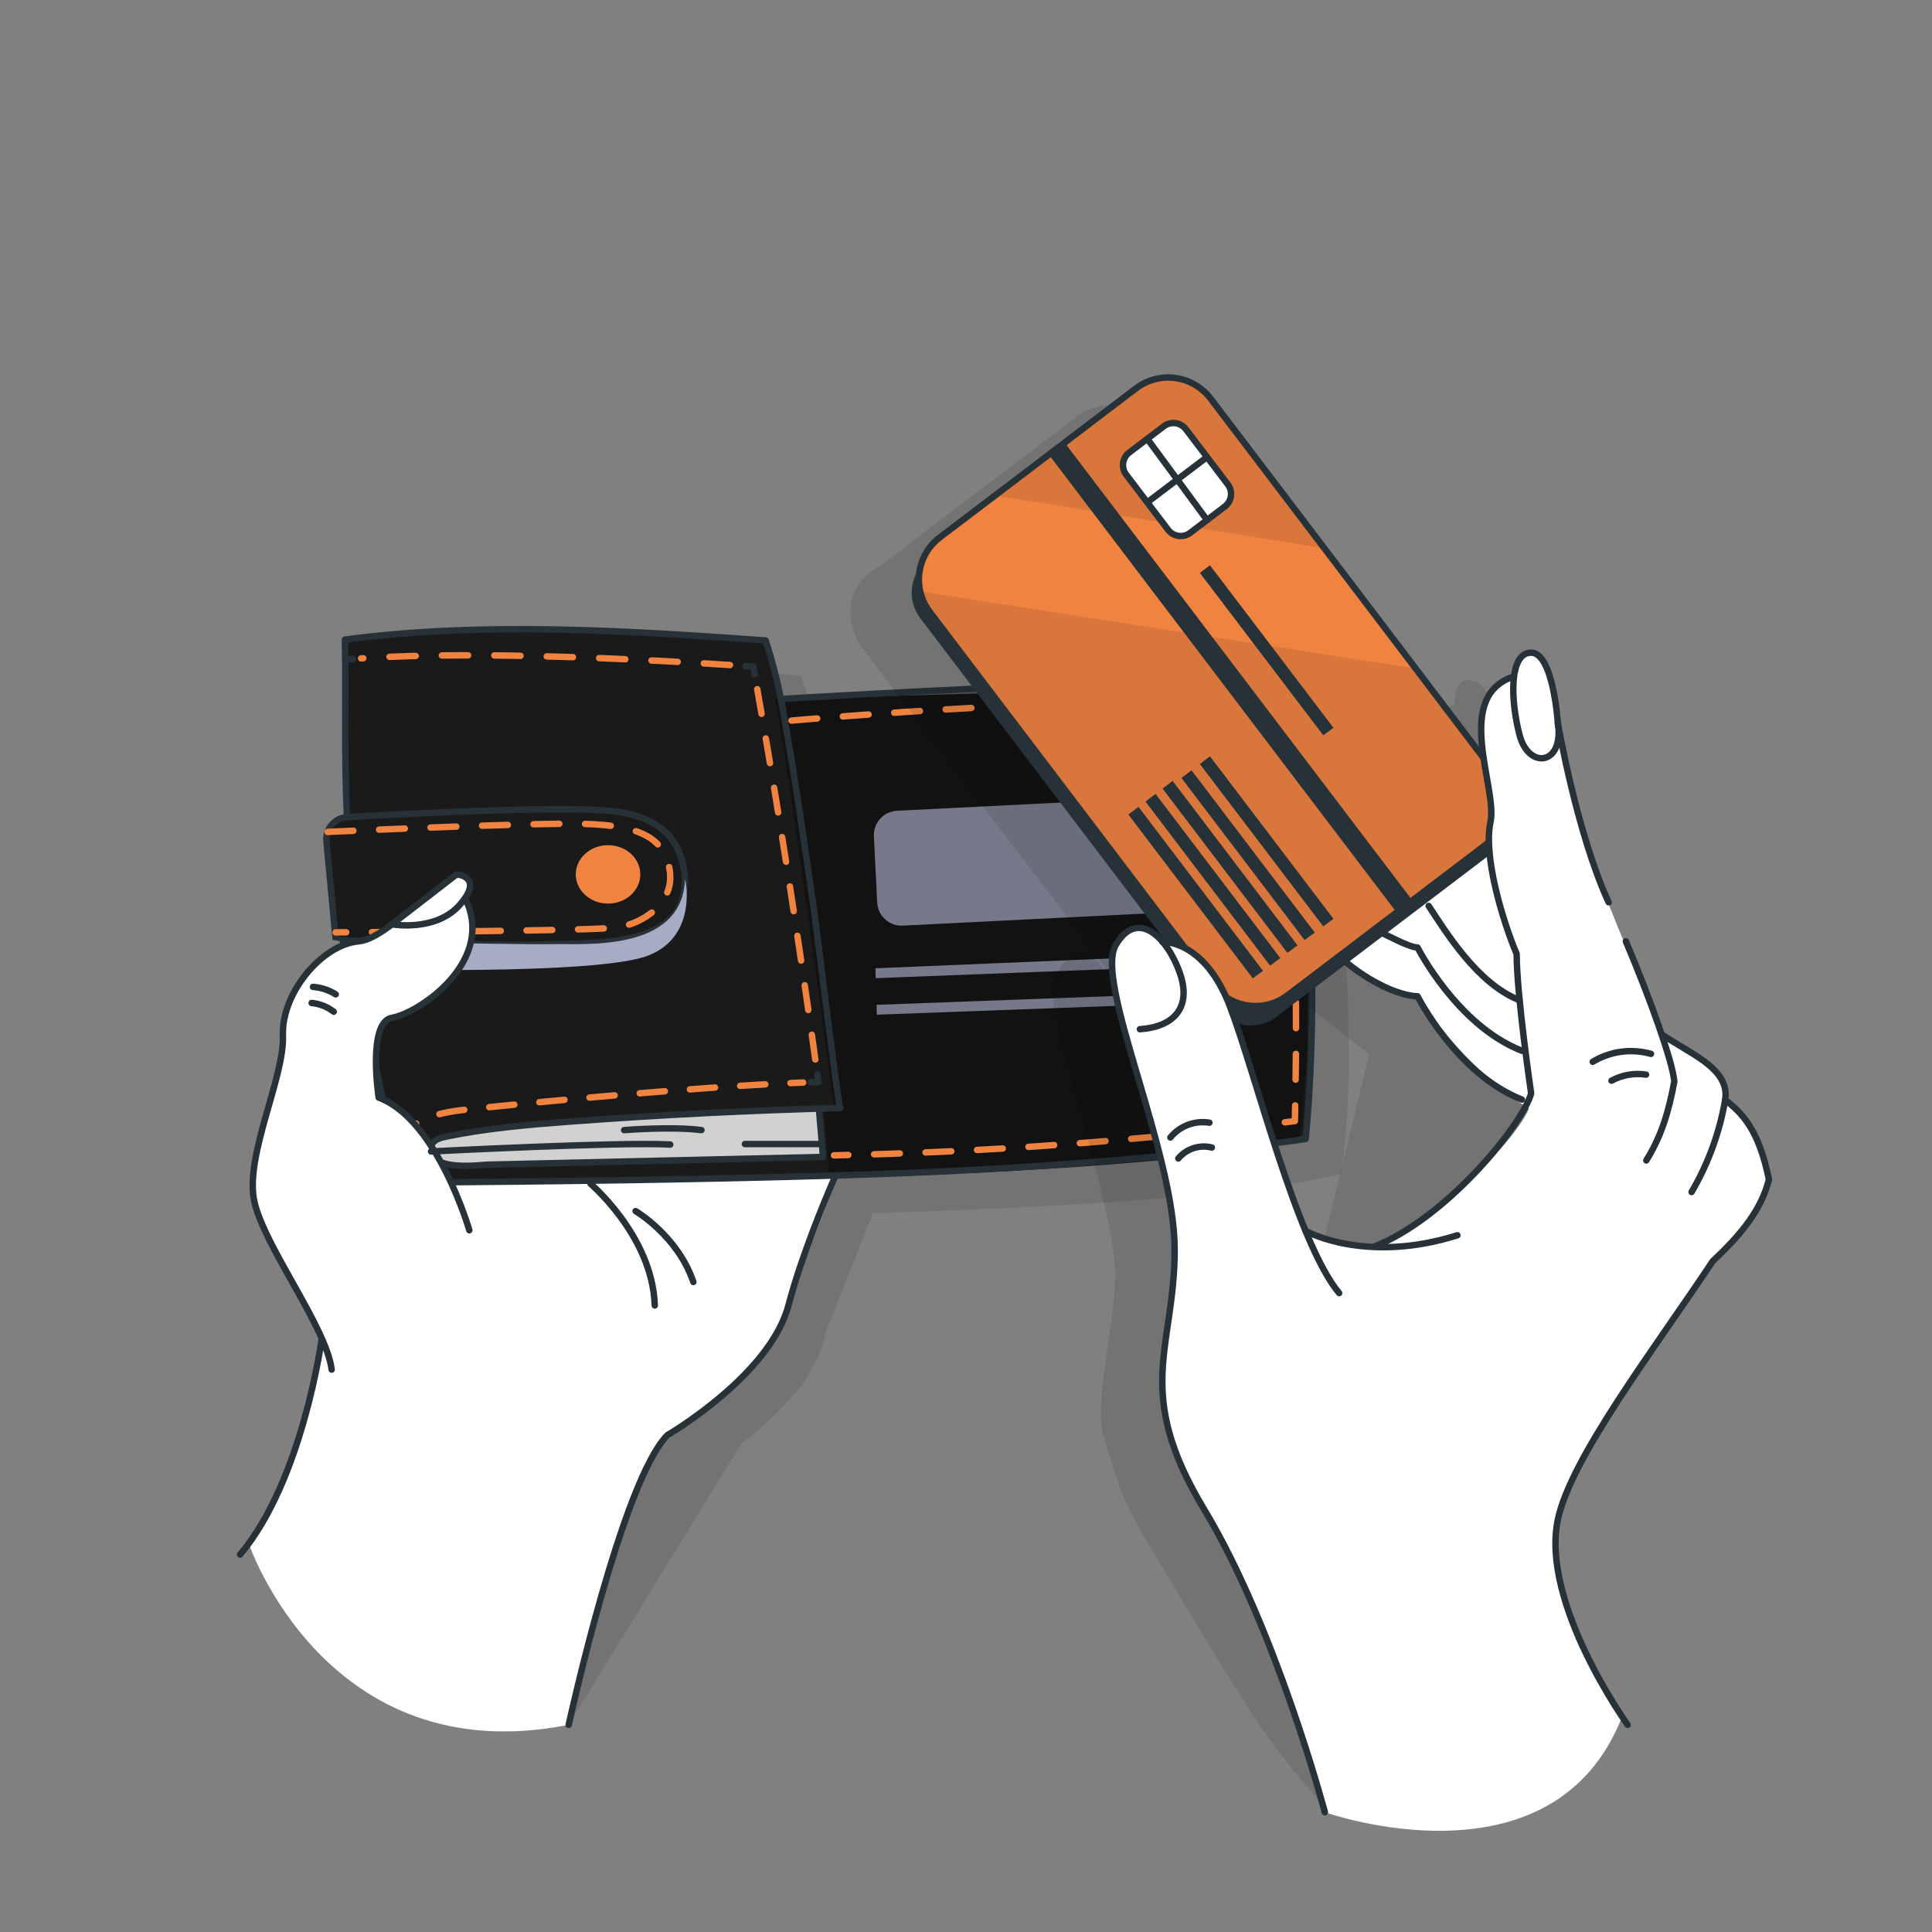 <svg width="300" height="300" viewBox="0 0 300 300" fill="none" xmlns="http://www.w3.org/2000/svg">
<rect x="0" y="0" width="300" height="300" fill="#808080" stroke="none"/>
<path opacity="0.1" d="M209.094 151.23C208.938 146.712 208.644 141.894 208.158 136.908C207.504 126.948 206.256 117.648 203.994 111.798C191.538 109.248 126.828 114 126.78 114L126.378 112.2L126.216 111.486L125.928 110.232L125.85 109.944C125.43 108.252 124.956 106.578 124.404 104.916C124.404 104.916 75.348 100.536 59.076 104.784C59.076 104.928 59.076 105.066 59.076 105.21L59.124 109.224C59.172 116.994 58.992 124.284 59.394 132.288V132.348C59.316 132.341 59.237 132.341 59.16 132.348C58.528 132.432 57.932 132.688 57.438 133.09C56.943 133.491 56.569 134.021 56.358 134.622C56.196 135.088 56.137 135.583 56.184 136.074L56.4 138.6C56.4 138.642 56.4 138.678 56.4 138.72C57 145.092 57.6 151.404 57.6 151.404C57.6 151.404 57.912 151.434 58.422 151.458L61.116 151.65C55.38 152.178 49.116 159.75 49.392 166.26C49.668 172.77 43.392 185.028 44.958 192.06C46.158 197.556 52.332 206.394 55.338 213.108L55.104 214.44L41.682 241.392C42.582 240.072 50.682 275.292 88.302 267.834L115.068 224.226C118.053 221.975 120.785 219.406 123.216 216.564C124.242 215.545 125.095 214.365 125.742 213.072C126.697 211.545 127.427 209.888 127.908 208.152C128.028 207.696 128.154 207.246 128.286 206.784C130.47 201.222 133.386 193.632 135.522 188.376C163.722 187.536 193.332 185.814 208.2 182.316H208.23C209.67 172.536 209.7 161.562 209.094 151.23ZM64.272 175.872C64.039 174.247 63.899 172.611 63.852 170.97C64.182 172.698 64.542 174.42 64.92 176.148C64.704 176.052 64.488 175.956 64.272 175.872Z" fill="black"/>
<path d="M38.616 239.67C38.616 239.67 50.664 275.292 88.302 267.834C88.302 267.834 96.654 228.624 103.65 222.834C108.162 219.114 118.128 212.442 120.258 207.612C122.388 202.782 130.944 179.844 132.6 177.084C134.256 174.324 114.648 142.566 114.648 142.566L73.344 163.878L50.364 204.678C50.364 204.678 45.954 231.078 38.616 239.67Z" fill="white"/>
<path d="M49.962 207.858C49.962 207.858 47.016 229.884 37.278 241.392" stroke="#263238" stroke-linecap="round" stroke-linejoin="round"/>
<path d="M88.302 267.834C88.302 267.834 96.606 229.896 103.65 222.834C103.65 222.834 119.562 213.582 122.43 202.692C124.416 195.15 128.028 186.456 129.756 182.508" stroke="#263238" stroke-linecap="round" stroke-linejoin="round"/>
<path d="M91.65 183.726C91.05 183.342 101.28 191.526 101.676 202.71" stroke="#263238" stroke-linecap="round" stroke-linejoin="round"/>
<path d="M202.752 176.868C169.584 184.668 62.76 183.642 62.76 183.642C61.86 181.746 60.774 176.97 59.724 171.438C57.624 160.332 55.662 146.178 55.662 146.178L52.128 145.932C52.128 145.932 51.528 139.62 50.928 133.248C50.328 126.876 53.928 126.882 53.928 126.882L53.67 104.826L53.604 99.318C69.876 95.07 118.932 99.45 118.932 99.45L120.462 104.766L121.314 108.534L198.522 106.356C205.602 124.662 202.752 176.868 202.752 176.868Z" fill="#1A1A1A"/>
<path d="M189.924 123.363L139.284 125.895C137.2 126 135.595 127.774 135.699 129.858L136.213 140.148C136.318 142.232 138.092 143.838 140.176 143.733L190.816 141.201C192.9 141.097 194.506 139.323 194.401 137.239L193.887 126.949C193.783 124.864 192.009 123.259 189.924 123.363Z" fill="#A6ACC4"/>
<path d="M194.124 147.924L194.286 149.634L135.978 151.89L135.93 150.354L194.124 147.924Z" fill="#A6ACC4"/>
<path d="M194.412 153.87L194.466 155.406L136.164 157.56L136.11 156.03L194.412 153.87Z" fill="#A6ACC4"/>
<path opacity="0.3" d="M197.51 106.356C197.51 106.356 206.114 147.156 201.752 176.868C201.752 176.868 147.344 183.252 128.714 182.22L127.952 172.29L129.512 172.05C129.512 172.05 122 115.374 120.296 108.534C120.296 108.534 185.09 103.8 197.51 106.356Z" fill="black"/>
<path opacity="0.8" d="M127.158 172.146L127.8 179.652C127.8 179.652 72.96 182.052 68.136 180.306C63.312 178.56 68.394 175.776 81.15 174.774C93.906 173.772 127.158 172.146 127.158 172.146Z" fill="white"/>
<path d="M94.416 140.31C97.183 140.31 99.426 138.279 99.426 135.774C99.426 133.269 97.183 131.238 94.416 131.238C91.649 131.238 89.406 133.269 89.406 135.774C89.406 138.279 91.649 140.31 94.416 140.31Z" fill="#F18341"/>
<path d="M55.662 146.172C56.792 158.864 59.167 171.415 62.754 183.642C86.016 183.444 109.272 183.186 132.528 182.442C155.784 181.698 179.682 180.126 202.728 176.868C202.728 176.868 206.856 140.412 198.486 106.356C189.234 104.43 121.53 108.522 121.53 108.522" stroke="#263238" stroke-linecap="round" stroke-linejoin="round"/>
<path d="M127.158 172.146L127.8 179.652L75.6 180.852C73.446 181.038 70.092 181.32 68.112 180.306C67.212 179.844 66.564 178.716 66.99 177.792C67.374 176.964 68.382 176.67 69.282 176.49C75.666 175.176 82.182 174.624 88.68 174.144C102.592 173.112 116.526 172.414 130.482 172.05C130.188 172.05 126.786 143.976 126.408 141.384C124.932 131.244 123.528 121.062 121.704 110.976C121.045 107.071 120.105 103.219 118.89 99.45C97.386 97.914 74.928 96.492 53.556 99.318C53.754 108.84 53.4 117.318 53.886 126.882" stroke="#263238" stroke-linecap="round" stroke-linejoin="round"/>
<path d="M61.956 180.816C61.828 180.428 61.751 180.024 61.728 179.616" stroke="#263238" stroke-linecap="round" stroke-linejoin="round"/>
<path d="M62.076 177.343C62.874 175.345 65.268 173.089 71.778 172.369C83.652 171.049 109.536 168.673 124.722 168.097" stroke="#F18341" stroke-linecap="round" stroke-linejoin="round" stroke-dasharray="3.91 3.91"/>
<path d="M125.898 168.055L127.098 168.013L126.936 166.812" stroke="#263238" stroke-linecap="round" stroke-linejoin="round"/>
<path d="M126.6 164.515C123.87 144.877 120.846 125.383 117.384 105.853" stroke="#F18341" stroke-linecap="round" stroke-linejoin="round" stroke-dasharray="3.88 3.88"/>
<path d="M117.192 104.706L116.976 103.506L115.776 103.422" stroke="#263238" stroke-linecap="round" stroke-linejoin="round"/>
<path d="M113.352 103.267C103.374 102.601 75 100.939 56.07 102.235" stroke="#F18341" stroke-linecap="round" stroke-linejoin="round" stroke-dasharray="4.07 4.07"/>
<path d="M54.846 102.324L53.646 102.42" stroke="#263238" stroke-linecap="round" stroke-linejoin="round"/>
<path d="M52.128 145.932L50.694 130.632C50.651 130.172 50.7 129.709 50.84 129.269C50.98 128.829 51.207 128.422 51.508 128.072C51.808 127.722 52.177 127.436 52.59 127.231C53.004 127.027 53.455 126.908 53.916 126.882C62.736 126.372 85.548 125.172 94.302 125.874C98.502 126.21 103.068 127.56 105.102 131.58C106.794 134.892 107.046 139.86 104.208 142.584C99.888 146.724 91.692 146.406 86.124 146.604C75.756 147 52.134 146.022 52.128 145.932Z" stroke="#263238" stroke-linecap="round" stroke-linejoin="round"/>
<path d="M106.368 136.578C106.368 136.152 108.552 145.368 100.572 148.41C92.592 151.452 55.662 150.492 55.662 150.492V146.172C55.662 146.172 81.786 146.724 86.136 146.604C90.486 146.484 105.9 147.93 106.368 136.578Z" fill="#A6ACC4"/>
<path d="M98.694 188.059C98.694 188.059 105.222 191.881 107.664 199.063" stroke="#263238" stroke-linecap="round" stroke-linejoin="round"/>
<path d="M50.874 129.181C50.874 129.181 82.89 127.675 91.038 127.945C99.186 128.215 103.176 130.009 103.986 135.115C104.796 140.221 99.858 143.401 95.922 144.001C91.986 144.601 52.122 144.775 52.122 144.775" stroke="#F18341" stroke-linecap="round" stroke-linejoin="round" stroke-dasharray="4 4"/>
<path d="M72.876 191.034C72.876 191.034 67.92 173.82 58.8 170.43C58.8 170.43 57 158.682 60.888 158.034C64.776 157.386 75.756 150.15 72.888 141.12C70.02 132.09 61.41 145.65 55.674 146.172C49.938 146.694 43.674 154.272 43.932 160.788C44.19 167.304 37.932 179.562 39.498 186.588C41.064 193.614 50.718 206.148 51.498 212.67" fill="white"/>
<path d="M72.876 191.034C72.876 191.034 67.92 173.82 58.8 170.43C58.8 170.43 57 158.682 60.888 158.034C64.776 157.386 75.756 150.15 72.888 141.12C70.02 132.09 61.41 145.65 55.674 146.172C49.938 146.694 43.674 154.272 43.932 160.788C44.19 167.304 37.932 179.562 39.498 186.588C41.064 193.614 50.718 206.148 51.498 212.67" stroke="#263238" stroke-linecap="round" stroke-linejoin="round"/>
<path d="M60.87 143.526C60.87 143.526 67.74 144.774 71.472 140.412C75.204 136.05 70.908 135.774 70.908 135.774L60.87 143.526Z" fill="white" stroke="#263238" stroke-linecap="round" stroke-linejoin="round"/>
<path d="M48.6 153.246C49.854 153.332 51.066 153.73 52.128 154.404" stroke="#263238" stroke-linecap="round" stroke-linejoin="round"/>
<path d="M48.39 155.742C49.639 155.861 50.829 156.331 51.822 157.098" stroke="#263238" stroke-linecap="round" stroke-linejoin="round"/>
<path d="M66.936 178.8C66.936 178.8 96.336 177.282 104.076 177.726" stroke="#263238" stroke-linecap="round" stroke-linejoin="round"/>
<path d="M96.918 175.482C96.918 175.482 104.316 174.882 108.918 175.482" stroke="#263238" stroke-linecap="round" stroke-linejoin="round"/>
<path d="M115.662 177.643H127.632" stroke="#263238" stroke-linecap="round" stroke-linejoin="round"/>
<path d="M122.904 111.894C122.904 111.894 175.482 107.196 196.608 109.878C196.608 109.878 202.308 120.36 201.066 174.078C177.321 177.122 153.431 178.898 129.498 179.4" stroke="#F18341" stroke-linecap="round" stroke-linejoin="round" stroke-dasharray="4 4"/>
<g opacity="0.1">
<path d="M265.236 186.234C263.742 179.88 261.552 177.492 259.356 175.656C259.356 175.656 259.308 172.056 256.494 170.004C255.742 169.342 254.94 168.74 254.094 168.204C251.454 166.224 248.544 164.004 248.544 164.004C247.176 160.044 245.322 155.25 243.318 150.534L243.42 151.608C241.368 146.598 239.358 141.612 238.794 139.956V139.92C239.394 141.516 239.994 143.058 240.654 144.48L233.142 117.93C232.962 116.862 232.776 115.812 232.59 114.798C232.23 111.798 231.252 106.146 228.894 105.744C228.806 105.738 228.718 105.738 228.63 105.744C228.63 105.744 225.852 104.544 225.852 109.47C222.546 110.574 221.268 113.07 220.95 116.004C220.778 116.935 220.758 117.887 220.89 118.824C220.95 119.91 221.076 121.02 221.244 122.124L210.6 108.132L209.574 106.8L196.446 89.52L178.8 66.24C178.143 65.376 177.323 64.65 176.386 64.103C175.448 63.556 174.412 63.199 173.337 63.052C172.261 62.906 171.168 62.972 170.118 63.249C169.069 63.525 168.084 64.005 167.22 64.662L145.314 81.3L136.764 87.792C130.206 91.206 131.916 97.95 133.734 100.344L171.936 150.63C171.737 150.605 171.536 150.595 171.336 150.6C171.336 150.6 170.244 148.026 167.544 148.434C166.969 148.461 166.413 148.646 165.936 148.968C165.5 149.197 165.131 149.534 164.862 149.946C164.563 150.308 164.294 150.693 164.058 151.098C162.684 153.45 163.956 159.204 165.942 166.23C166.068 166.686 166.194 167.124 166.314 167.532V167.598L166.824 169.356C168.768 176.1 172.404 189.342 173.076 195.834C173.124 196.434 173.154 197.076 173.166 197.676C173.208 205.152 169.89 217.668 171.318 222.84C171.504 223.518 171.696 224.166 171.888 224.808C172.95 228.264 173.898 231.534 175.566 234.78C177.594 238.74 180.012 242.538 182.274 246.372C186.426 253.416 190.722 260.376 195.162 267.252C197.208 270.408 199.602 273.288 201.918 276.252C202.98 277.614 205.296 279.66 205.698 281.406C205.698 281.406 226.236 283.104 237.732 275.802L236.652 259.458L244.362 215.148C246.564 211.806 253.362 205.278 254.718 203.214C255.42 202.188 256.104 201.168 256.77 200.172C261.84 195.438 264.378 191.772 265.494 187.506C265.518 187.518 265.44 187.032 265.236 186.234ZM194.136 195.912L194.034 195.72C196.132 196.67 198.354 197.317 200.634 197.64C198.24 197.364 195.534 196.98 194.136 195.912ZM202.8 197.898L203.904 197.976C203.535 197.975 203.166 197.949 202.8 197.898ZM193.92 195.462L192.54 192.726C190.62 187.218 186.282 174.234 186.264 174.18C185.414 170.439 184.279 166.768 182.868 163.2C183.889 163.56 184.983 163.661 186.052 163.493C187.121 163.326 188.132 162.895 188.994 162.24L199.494 154.266C200.58 154.92 201.69 155.508 202.776 156.024L212.61 163.71L204.81 195.768L193.92 195.462ZM233.724 121.626C234.54 125.454 235.83 130.962 237.54 136.296C235.88 131.515 234.6 126.609 233.712 121.626H233.724Z" fill="black"/>
<path d="M189.15 275.67L189.21 275.958C189.21 275.958 189.192 275.85 189.15 275.67Z" fill="black"/>
</g>
<path d="M225.6 122.802C226.2 122.406 234.996 117.618 239.4 131.976C243.804 146.334 248.97 170.766 248.97 170.766L238.506 172.8C238.506 172.8 228.81 167.64 220.122 154.716C220.122 154.716 207.942 151.56 202.638 144.06C197.838 137.244 212.646 112.218 212.646 112.218L225.6 122.802Z" fill="white"/>
<path d="M221.838 140.67C224.43 144.558 229.338 152.736 235.962 155.316" stroke="#263238" stroke-linecap="round" stroke-linejoin="round"/>
<path d="M214.506 144.852C215.706 145.338 218.706 147.066 220.122 147.132C220.122 147.132 226.236 159.234 236.322 163.164" stroke="#263238" stroke-linecap="round" stroke-linejoin="round"/>
<path d="M208.896 149.31C212.646 152.448 217.116 154.59 220.122 154.71C220.122 154.71 226.236 166.812 236.322 170.742" stroke="#263238" stroke-linecap="round" stroke-linejoin="round"/>
<path d="M177.337 61.614L144.159 86.816C141.277 89.005 140.716 93.115 142.905 95.997L188.985 156.662C191.174 159.543 195.284 160.105 198.166 157.916L231.344 132.715C234.225 130.526 234.787 126.416 232.598 123.534L186.517 62.869C184.329 59.987 180.218 59.426 177.337 61.614Z" fill="#263238"/>
<path d="M230.4 131.4L199.956 154.53C199.093 155.188 198.107 155.669 197.057 155.946C196.007 156.222 194.913 156.289 193.837 156.142C192.761 155.995 191.725 155.637 190.788 155.088C189.851 154.54 189.031 153.812 188.376 152.946L144.366 95.01C143.649 94.074 143.145 92.993 142.89 91.842C142.535 90.296 142.635 88.681 143.177 87.191C143.719 85.7 144.68 84.398 145.944 83.442L154.5 76.95L176.4 60.306C177.264 59.649 178.25 59.169 179.299 58.893C180.349 58.617 181.443 58.551 182.518 58.698C183.594 58.845 184.63 59.203 185.567 59.751C186.504 60.298 187.324 61.025 187.98 61.89L205.638 85.134L218.766 102.414L231.966 119.814C232.625 120.677 233.107 121.662 233.384 122.711C233.662 123.761 233.73 124.855 233.585 125.931C233.439 127.007 233.083 128.044 232.537 128.982C231.99 129.921 231.264 130.742 230.4 131.4Z" fill="#F18341"/>
<path opacity="0.1" d="M205.614 85.134L154.482 76.944L176.4 60.306C177.264 59.649 178.249 59.169 179.299 58.893C180.349 58.617 181.443 58.551 182.518 58.698C183.594 58.845 184.629 59.203 185.567 59.751C186.504 60.298 187.324 61.025 187.98 61.89L205.614 85.134Z" fill="black"/>
<path opacity="0.1" d="M230.4 131.4L199.956 154.53C199.093 155.188 198.107 155.669 197.057 155.946C196.007 156.223 194.913 156.289 193.837 156.142C192.761 155.995 191.725 155.637 190.788 155.088C189.851 154.54 189.031 153.812 188.376 152.946L144.366 95.01C143.649 94.074 143.145 92.993 142.89 91.842L219.774 103.8L231.966 119.85C233.285 121.591 233.86 123.784 233.567 125.948C233.273 128.112 232.135 130.073 230.4 131.4Z" fill="black"/>
<path d="M180.721 66.188L175.346 70.271C174.269 71.089 174.059 72.625 174.877 73.701L181.384 82.268C182.202 83.345 183.738 83.555 184.815 82.737L190.19 78.654C191.266 77.836 191.476 76.3 190.658 75.224L184.151 66.657C183.333 65.58 181.798 65.371 180.721 66.188Z" fill="white" stroke="#263238" stroke-linecap="round" stroke-linejoin="round"/>
<path d="M178.146 68.136L187.428 80.748" stroke="#263238" stroke-linecap="round" stroke-linejoin="round"/>
<path d="M178.146 78.006L187.428 70.968" stroke="#263238" stroke-linecap="round" stroke-linejoin="round"/>
<path d="M196.122 150.756L194.538 151.92L175.212 126.48L176.784 125.292L196.122 150.756Z" fill="#263238"/>
<path d="M198.804 148.77L197.22 149.946L177.87 124.464L179.43 123.276L198.804 148.77Z" fill="#263238"/>
<path d="M201.48 146.796L199.902 147.96L180.522 122.454L182.088 121.26L201.48 146.796Z" fill="#263238"/>
<path d="M204.162 144.81L202.578 145.974L183.456 120.804L185.016 119.61L204.162 144.81Z" fill="#263238"/>
<path d="M207.054 142.674L205.47 143.844L186.318 118.632L187.884 117.438L207.054 142.674Z" fill="#263238"/>
<path d="M207.054 113.009L205.47 114.173L186.318 88.961L187.884 87.773L207.054 113.009Z" fill="#263238"/>
<path d="M165.344 68.771L162.893 70.633L216.86 141.68L219.311 139.819L165.344 68.771Z" fill="#263238"/>
<path d="M230.4 131.4L199.956 154.53C199.093 155.188 198.107 155.669 197.057 155.946C196.007 156.222 194.913 156.289 193.837 156.142C192.761 155.995 191.725 155.637 190.788 155.088C189.851 154.54 189.031 153.812 188.376 152.946L144.366 95.01C143.649 94.074 143.145 92.993 142.89 91.842C142.535 90.296 142.635 88.681 143.177 87.191C143.719 85.7 144.68 84.398 145.944 83.442L154.5 76.95L176.4 60.306C177.264 59.649 178.25 59.169 179.299 58.893C180.349 58.617 181.443 58.551 182.518 58.698C183.594 58.845 184.63 59.203 185.567 59.751C186.504 60.298 187.324 61.025 187.98 61.89L205.638 85.134L218.766 102.414L231.966 119.814C232.625 120.677 233.107 121.662 233.384 122.711C233.662 123.761 233.73 124.855 233.585 125.931C233.439 127.007 233.083 128.044 232.537 128.982C231.99 129.921 231.264 130.742 230.4 131.4Z" stroke="#263238" stroke-linecap="round" stroke-linejoin="round"/>
<path d="M205.722 281.4C205.722 281.4 241.158 294 251.88 266.556C251.88 266.556 235.11 246.156 244.266 229.488C250.026 218.988 265.956 195.81 265.956 195.81C265.956 195.81 272.61 189.492 274.68 183.144C274.68 183.144 273.54 176.07 268.524 171.282C268.524 171.282 268.47 167.682 265.656 165.63C262.842 163.578 257.682 159.63 257.682 159.63C257.682 159.63 249.198 139.278 247.938 135.6C246.678 131.922 244.146 124.968 242.88 117.288C241.614 109.608 240.444 101.34 237.756 101.364C237.756 101.364 234.984 100.164 234.984 105.09C234.984 105.09 229.164 108.09 230.022 114.438C230.88 120.786 231.672 124.068 231.444 127.638C231.216 131.208 232.362 143.604 235.23 147.492C235.23 147.492 236.19 164.892 237.63 169.422C237.678 169.56 237.72 169.686 237.762 169.8C239.274 173.634 224.166 188.4 215.988 192.396C215.988 192.396 215.13 193.992 211.956 193.554C208.782 193.116 203.412 192.912 202.488 190.554C201.564 188.196 195.414 169.8 195.414 169.8C195.414 169.8 190.44 146.22 180.504 146.226C180.504 146.226 178.998 142.626 175.104 144.594C171.21 146.562 173.76 157.29 175.482 163.158C177.204 169.026 181.566 184.452 182.274 191.55C182.982 198.648 178.962 212.868 180.474 218.46C181.986 224.052 183.666 227.826 188.49 236.982C193.314 246.138 204 273.438 205.722 281.4Z" fill="white"/>
<path d="M205.722 281.4C205.722 281.4 198.138 252.852 186.99 234.39C175.842 215.928 182.4 209.4 182.4 194.034C182.4 178.668 169.878 152.508 173.256 146.742C176.634 140.976 181.242 145.59 183.168 150.972C185.094 156.354 182.4 159.432 177 159.816" stroke="#263238" stroke-linecap="round" stroke-linejoin="round"/>
<path d="M180.504 146.25C180.504 146.25 186.978 145.854 190.956 156.204C194.934 166.554 201.306 192.804 207.942 200.79" stroke="#263238" stroke-linecap="round" stroke-linejoin="round"/>
<path d="M202.704 191.094C202.74 191.178 211.974 196.326 226.302 191.814" stroke="#263238" stroke-linecap="round" stroke-linejoin="round"/>
<path d="M181.734 176.628C182.454 175.747 183.393 175.071 184.456 174.667C185.52 174.264 186.671 174.148 187.794 174.33" stroke="#263238" stroke-linecap="round" stroke-linejoin="round"/>
<path d="M182.964 179.886C183.586 179.142 184.405 178.588 185.327 178.288C186.249 177.988 187.237 177.953 188.178 178.188" stroke="#263238" stroke-linecap="round" stroke-linejoin="round"/>
<path d="M234.984 105.072C225.564 108.21 232.584 122.436 231.444 127.626C230.304 132.816 233.244 142.752 235.506 148.14C235.506 154.458 237.756 169.788 237.756 169.788C236.364 174.666 224.748 189.042 213.462 193.542" stroke="#263238" stroke-linecap="round" stroke-linejoin="round"/>
<path d="M241.896 112.236C241.896 112.236 241.194 101.346 237.756 101.346C234.318 101.346 234.528 108.684 235.956 114.132C237.384 119.58 242.94 118.8 241.896 112.236Z" stroke="#263238" stroke-linecap="round" stroke-linejoin="round"/>
<path d="M241.896 112.236C241.896 112.236 244.824 129.354 249.786 140.106" stroke="#263238" stroke-linecap="round" stroke-linejoin="round"/>
<path d="M255.636 180.198C258.036 176.31 259.098 172.632 259.986 167.952C259.764 165.018 256.386 155.442 252.462 146.166" stroke="#263238" stroke-linecap="round" stroke-linejoin="round"/>
<path d="M258 160.536C261.894 163.464 268.668 165.714 267.888 170.766C267.027 175.82 265.259 180.676 262.668 185.1" stroke="#263238" stroke-linecap="round" stroke-linejoin="round"/>
<path d="M252.744 267.834C252.744 267.834 239.178 249 241.896 235.992C243.894 226.422 256.74 209.688 265.956 195.828C271.032 191.094 273.57 187.428 274.68 183.162C273.054 175.152 270.414 172.818 267.876 170.766" stroke="#263238" stroke-linecap="round" stroke-linejoin="round"/>
<path d="M256.362 163.644C254.851 163.219 253.269 163.109 251.713 163.32C250.158 163.532 248.663 164.061 247.32 164.874" stroke="#263238" stroke-linecap="round" stroke-linejoin="round"/>
<path d="M255.6 166.866C253.757 166.587 251.873 166.918 250.236 167.808" stroke="#263238" stroke-linecap="round" stroke-linejoin="round"/>
</svg>
